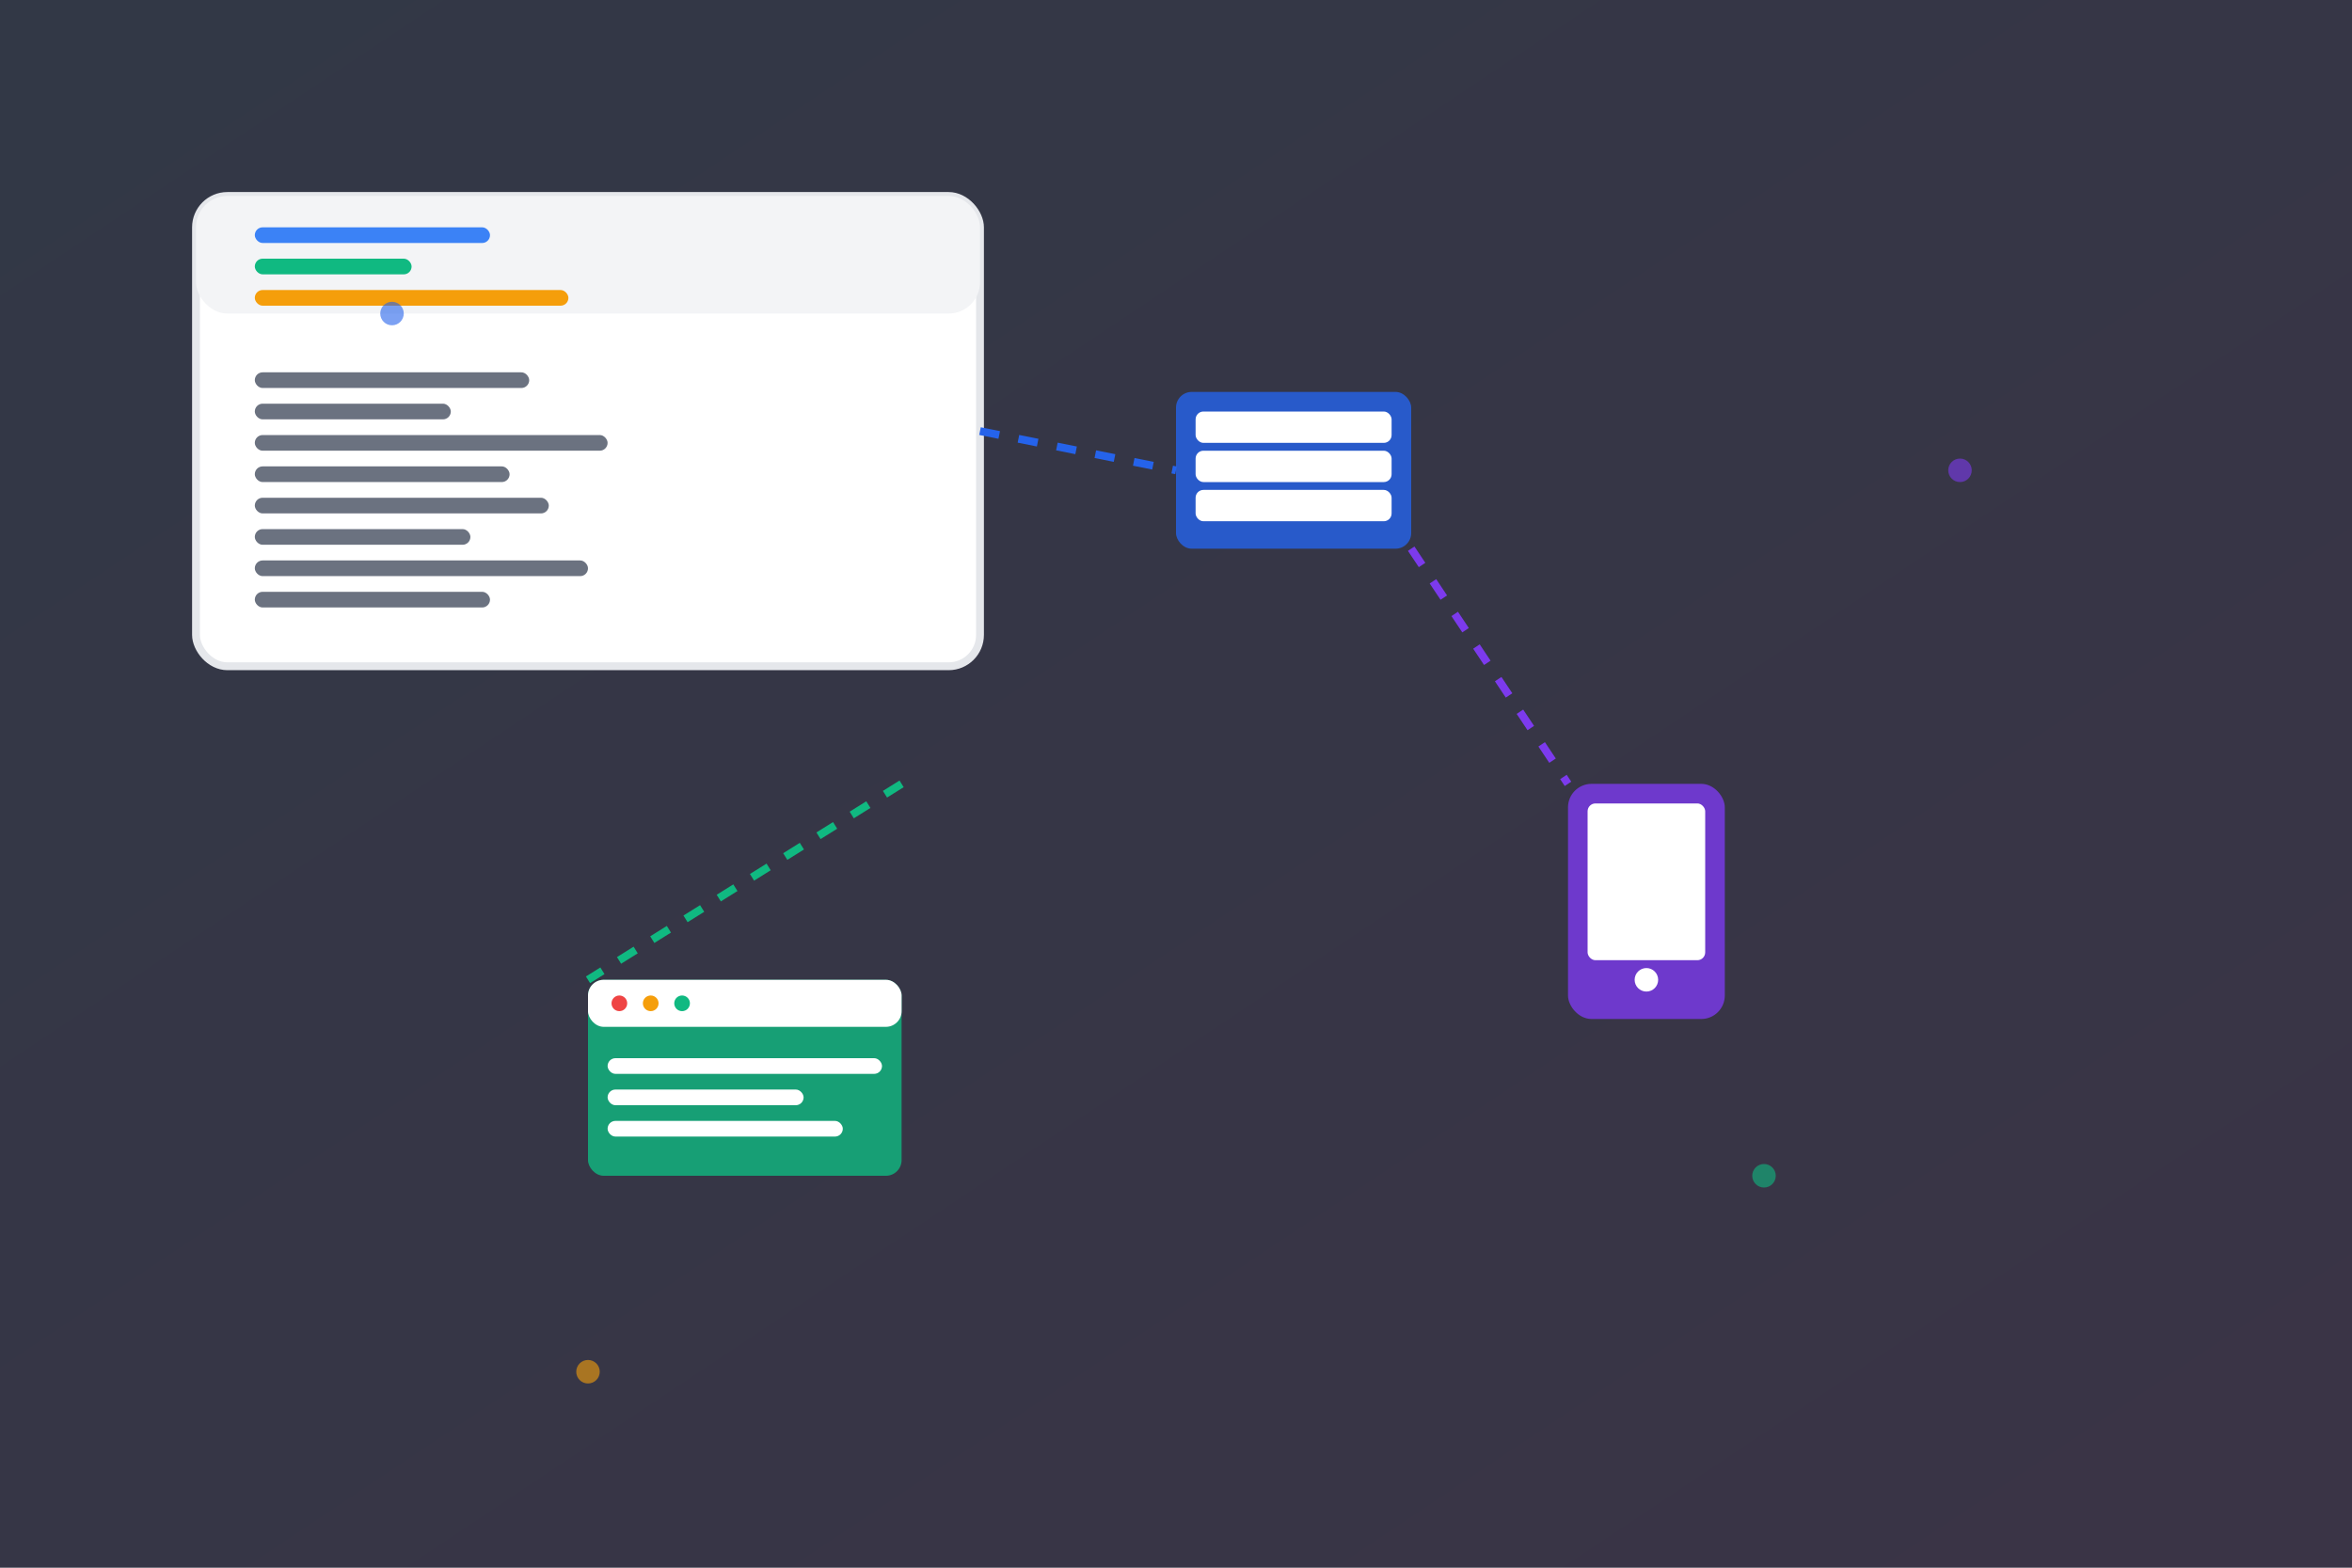 <svg width="600" height="400" viewBox="0 0 600 400" fill="none" xmlns="http://www.w3.org/2000/svg">
  <rect x="0" y="0" width="600" height="400" fill="#333333" stroke="none"/>
  <!-- Background gradient -->
  <defs>
    <linearGradient id="bgGradient" x1="0%" y1="0%" x2="100%" y2="100%">
      <stop offset="0%" style="stop-color:#2563eb;stop-opacity:0.1" />
      <stop offset="100%" style="stop-color:#7c3aed;stop-opacity:0.1" />
    </linearGradient>
  </defs>
  
  <!-- Background -->
  <rect width="600" height="400" fill="url(#bgGradient)"/>
  
  <!-- Code blocks -->
  <g transform="translate(50, 50)">
    <!-- Main code block -->
    <rect x="0" y="0" width="200" height="120" rx="8" fill="white" stroke="#e5e7eb" stroke-width="2"/>
    <rect x="0" y="0" width="200" height="30" rx="8" fill="#f3f4f6"/>
    
    <!-- Code lines -->
    <rect x="15" y="8" width="60" height="4" rx="2" fill="#3b82f6"/>
    <rect x="15" y="16" width="40" height="4" rx="2" fill="#10b981"/>
    <rect x="15" y="24" width="80" height="4" rx="2" fill="#f59e0b"/>
    
    <!-- More code lines -->
    <rect x="15" y="45" width="70" height="4" rx="2" fill="#6b7280"/>
    <rect x="15" y="53" width="50" height="4" rx="2" fill="#6b7280"/>
    <rect x="15" y="61" width="90" height="4" rx="2" fill="#6b7280"/>
    <rect x="15" y="69" width="65" height="4" rx="2" fill="#6b7280"/>
    <rect x="15" y="77" width="75" height="4" rx="2" fill="#6b7280"/>
    <rect x="15" y="85" width="55" height="4" rx="2" fill="#6b7280"/>
    <rect x="15" y="93" width="85" height="4" rx="2" fill="#6b7280"/>
    <rect x="15" y="101" width="60" height="4" rx="2" fill="#6b7280"/>
  </g>
  
  <!-- Floating elements -->
  <g transform="translate(300, 100)">
    <!-- Database icon -->
    <rect x="0" y="0" width="60" height="40" rx="4" fill="#2563eb" opacity="0.8"/>
    <rect x="5" y="5" width="50" height="8" rx="2" fill="white"/>
    <rect x="5" y="15" width="50" height="8" rx="2" fill="white"/>
    <rect x="5" y="25" width="50" height="8" rx="2" fill="white"/>
  </g>
  
  <g transform="translate(400, 200)">
    <!-- Mobile app icon -->
    <rect x="0" y="0" width="40" height="60" rx="6" fill="#7c3aed" opacity="0.8"/>
    <rect x="5" y="5" width="30" height="40" rx="2" fill="white"/>
    <circle cx="20" cy="50" r="3" fill="white"/>
  </g>
  
  <g transform="translate(150, 250)">
    <!-- Web browser icon -->
    <rect x="0" y="0" width="80" height="50" rx="4" fill="#10b981" opacity="0.8"/>
    <rect x="0" y="0" width="80" height="12" rx="4" fill="white"/>
    <circle cx="8" cy="6" r="2" fill="#ef4444"/>
    <circle cx="16" cy="6" r="2" fill="#f59e0b"/>
    <circle cx="24" cy="6" r="2" fill="#10b981"/>
    <rect x="5" y="20" width="70" height="4" rx="2" fill="white"/>
    <rect x="5" y="28" width="50" height="4" rx="2" fill="white"/>
    <rect x="5" y="36" width="60" height="4" rx="2" fill="white"/>
  </g>
  
  <!-- Connection lines -->
  <path d="M250 110 L300 120" stroke="#2563eb" stroke-width="2" stroke-dasharray="5,5"/>
  <path d="M360 140 L400 200" stroke="#7c3aed" stroke-width="2" stroke-dasharray="5,5"/>
  <path d="M230 200 L150 250" stroke="#10b981" stroke-width="2" stroke-dasharray="5,5"/>
  
  <!-- Floating dots -->
  <circle cx="100" cy="80" r="3" fill="#2563eb" opacity="0.6"/>
  <circle cx="500" cy="120" r="3" fill="#7c3aed" opacity="0.6"/>
  <circle cx="450" cy="300" r="3" fill="#10b981" opacity="0.6"/>
  <circle cx="150" cy="350" r="3" fill="#f59e0b" opacity="0.6"/>
</svg> 